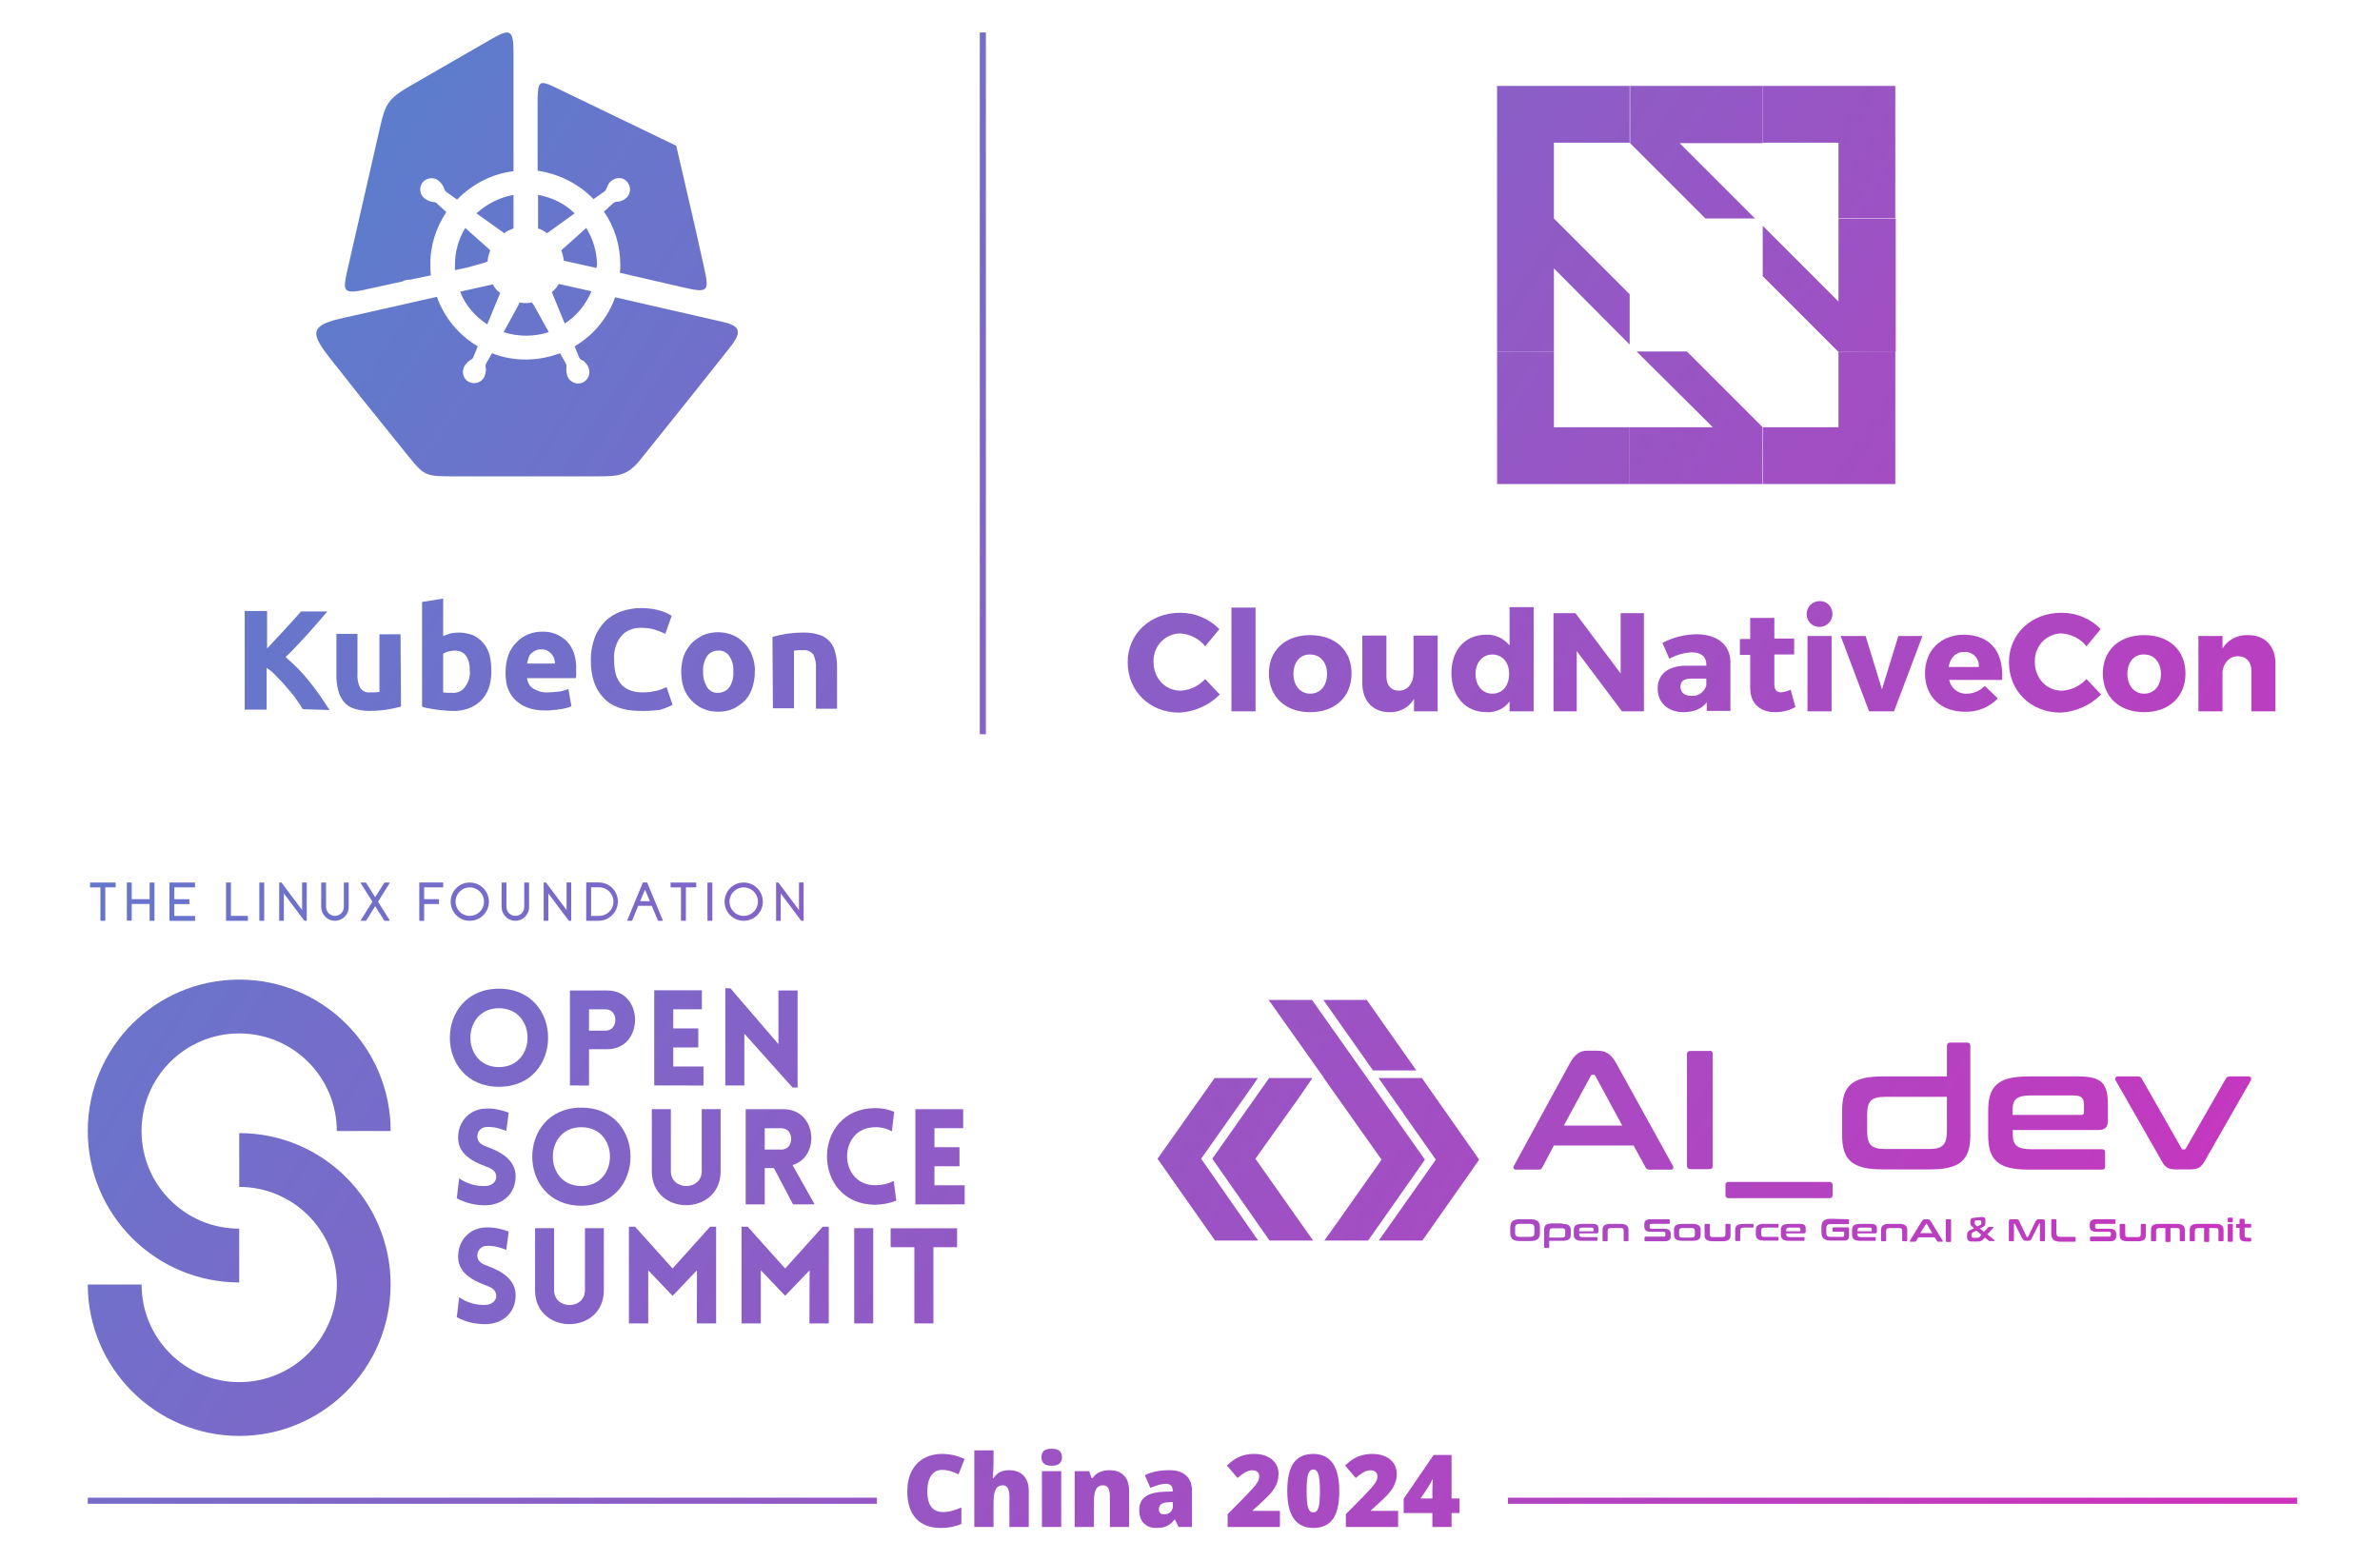 <?xml version="1.0" encoding="UTF-8"?><svg id="Layer_1" xmlns="http://www.w3.org/2000/svg" xmlns:xlink="http://www.w3.org/1999/xlink" viewBox="0 0 373.552 245"><defs><style>.cls-1{fill:url(#linear-gradient);}.cls-2{fill:url(#linear-gradient-8);}.cls-3{fill:url(#linear-gradient-9);}.cls-4{fill:url(#linear-gradient-3);}.cls-5{fill:url(#linear-gradient-4);}.cls-6{fill:url(#linear-gradient-2);}.cls-7{fill:url(#linear-gradient-6);}.cls-8{fill:url(#linear-gradient-7);}.cls-9{fill:url(#linear-gradient-5);}.cls-10{fill:url(#linear-gradient-59);}.cls-11{fill:url(#linear-gradient-57);}.cls-12{fill:url(#linear-gradient-58);}.cls-13{fill:url(#linear-gradient-55);}.cls-14{fill:url(#linear-gradient-56);}.cls-15{fill:url(#linear-gradient-53);}.cls-16{fill:url(#linear-gradient-54);}.cls-17{fill:url(#linear-gradient-51);}.cls-18{fill:url(#linear-gradient-52);}.cls-19{fill:url(#linear-gradient-50);}.cls-20{fill:url(#linear-gradient-77);}.cls-21{fill:url(#linear-gradient-78);}.cls-22{fill:url(#linear-gradient-79);}.cls-23{fill:url(#linear-gradient-74);}.cls-24{fill:url(#linear-gradient-75);}.cls-25{fill:url(#linear-gradient-76);}.cls-26{fill:url(#linear-gradient-70);}.cls-27{fill:url(#linear-gradient-71);}.cls-28{fill:url(#linear-gradient-72);}.cls-29{fill:url(#linear-gradient-73);}.cls-30{fill:url(#linear-gradient-68);}.cls-31{fill:url(#linear-gradient-67);}.cls-32{fill:url(#linear-gradient-69);}.cls-33{fill:url(#linear-gradient-64);}.cls-34{fill:url(#linear-gradient-63);}.cls-35{fill:url(#linear-gradient-66);}.cls-36{fill:url(#linear-gradient-65);}.cls-37{fill:url(#linear-gradient-60);}.cls-38{fill:url(#linear-gradient-62);}.cls-39{fill:url(#linear-gradient-61);}.cls-40{fill:url(#linear-gradient-90);}.cls-41{fill:url(#linear-gradient-81);}.cls-42{fill:url(#linear-gradient-80);}.cls-43{fill:url(#linear-gradient-88);}.cls-44{fill:url(#linear-gradient-89);}.cls-45{fill:url(#linear-gradient-87);}.cls-46{fill:url(#linear-gradient-86);}.cls-47{fill:url(#linear-gradient-85);}.cls-48{fill:url(#linear-gradient-84);}.cls-49{fill:url(#linear-gradient-83);}.cls-50{fill:url(#linear-gradient-82);}.cls-51{fill:url(#linear-gradient-41);}.cls-52{fill:url(#linear-gradient-40);}.cls-53{fill:url(#linear-gradient-43);}.cls-54{fill:url(#linear-gradient-42);}.cls-55{fill:url(#linear-gradient-45);}.cls-56{fill:url(#linear-gradient-46);}.cls-57{fill:url(#linear-gradient-44);}.cls-58{fill:url(#linear-gradient-49);}.cls-59{fill:url(#linear-gradient-47);}.cls-60{fill:url(#linear-gradient-48);}.cls-61{fill:url(#linear-gradient-14);}.cls-62{fill:url(#linear-gradient-18);}.cls-63{fill:url(#linear-gradient-22);}.cls-64{fill:url(#linear-gradient-20);}.cls-65{fill:url(#linear-gradient-21);}.cls-66{fill:url(#linear-gradient-23);}.cls-67{fill:url(#linear-gradient-15);}.cls-68{fill:url(#linear-gradient-19);}.cls-69{fill:url(#linear-gradient-16);}.cls-70{fill:url(#linear-gradient-17);}.cls-71{fill:url(#linear-gradient-13);}.cls-72{fill:url(#linear-gradient-12);}.cls-73{fill:url(#linear-gradient-10);}.cls-74{fill:url(#linear-gradient-11);}.cls-75{fill:url(#linear-gradient-27);}.cls-76{fill:url(#linear-gradient-24);}.cls-77{fill:url(#linear-gradient-26);}.cls-78{fill:url(#linear-gradient-38);}.cls-79{fill:url(#linear-gradient-35);}.cls-80{fill:url(#linear-gradient-37);}.cls-81{fill:url(#linear-gradient-34);}.cls-82{fill:url(#linear-gradient-39);}.cls-83{fill:url(#linear-gradient-36);}.cls-84{fill:url(#linear-gradient-25);}.cls-85{fill:url(#linear-gradient-28);}.cls-86{fill:url(#linear-gradient-29);}.cls-87{fill:url(#linear-gradient-33);}.cls-88{fill:url(#linear-gradient-30);}.cls-89{fill:url(#linear-gradient-32);}.cls-90{fill:url(#linear-gradient-31);}</style><linearGradient id="linear-gradient" x1="-66.276" y1="95.916" x2="293.724" y2="328.01" gradientUnits="userSpaceOnUse"><stop offset="0" stop-color="#498acf"/><stop offset="1" stop-color="#ce31bd"/></linearGradient><linearGradient id="linear-gradient-2" x1="-64.22" y1="92.728" x2="295.779" y2="324.821" xlink:href="#linear-gradient"/><linearGradient id="linear-gradient-3" x1="-61.158" y1="87.978" x2="298.842" y2="320.071" xlink:href="#linear-gradient"/><linearGradient id="linear-gradient-4" x1="-59.784" y1="85.847" x2="300.215" y2="317.941" xlink:href="#linear-gradient"/><linearGradient id="linear-gradient-5" x1="-56.651" y1="80.988" x2="303.348" y2="313.082" xlink:href="#linear-gradient"/><linearGradient id="linear-gradient-6" x1="-52.288" y1="74.22" x2="307.712" y2="306.313" xlink:href="#linear-gradient"/><linearGradient id="linear-gradient-7" x1="-49.207" y1="69.441" x2="310.793" y2="301.534" xlink:href="#linear-gradient"/><linearGradient id="linear-gradient-8" x1="-46.84" y1="65.77" x2="313.159" y2="297.864" xlink:href="#linear-gradient"/><linearGradient id="linear-gradient-9" x1="-43.44" y1="60.495" x2="316.56" y2="292.589" xlink:href="#linear-gradient"/><linearGradient id="linear-gradient-10" x1="-22.752" y1="28.407" x2="337.248" y2="260.5" xlink:href="#linear-gradient"/><linearGradient id="linear-gradient-11" x1="14.752" y1="-29.765" x2="374.751" y2="202.329" xlink:href="#linear-gradient"/><linearGradient id="linear-gradient-12" x1="-20.799" y1="25.378" x2="339.2" y2="257.471" xlink:href="#linear-gradient"/><linearGradient id="linear-gradient-13" x1="-19.805" y1="23.836" x2="340.194" y2="255.93" xlink:href="#linear-gradient"/><linearGradient id="linear-gradient-14" x1="-18.115" y1="21.215" x2="341.884" y2="253.308" xlink:href="#linear-gradient"/><linearGradient id="linear-gradient-15" x1="-16.888" y1="19.311" x2="343.111" y2="251.405" xlink:href="#linear-gradient"/><linearGradient id="linear-gradient-16" x1="-14.721" y1="15.951" x2="345.278" y2="248.045" xlink:href="#linear-gradient"/><linearGradient id="linear-gradient-17" x1="-13.481" y1="14.027" x2="346.518" y2="246.121" xlink:href="#linear-gradient"/><linearGradient id="linear-gradient-18" x1="-12.021" y1="11.762" x2="347.979" y2="243.855" xlink:href="#linear-gradient"/><linearGradient id="linear-gradient-19" x1="-10.853" y1="9.95" x2="349.147" y2="242.044" xlink:href="#linear-gradient"/><linearGradient id="linear-gradient-20" x1="-9.701" y1="8.164" x2="350.298" y2="240.257" xlink:href="#linear-gradient"/><linearGradient id="linear-gradient-21" x1="-8.567" y1="6.404" x2="351.432" y2="238.498" xlink:href="#linear-gradient"/><linearGradient id="linear-gradient-22" x1="-6.385" y1="3.021" x2="353.614" y2="235.115" xlink:href="#linear-gradient"/><linearGradient id="linear-gradient-23" x1="-5.289" y1="1.321" x2="354.71" y2="233.414" xlink:href="#linear-gradient"/><linearGradient id="linear-gradient-24" x1="-4.048" y1="-.604" x2="355.951" y2="231.489" xlink:href="#linear-gradient"/><linearGradient id="linear-gradient-25" x1="-2.657" y1="-2.762" x2="357.342" y2="229.331" xlink:href="#linear-gradient"/><linearGradient id="linear-gradient-26" x1="-1.324" y1="-4.83" x2="358.675" y2="227.264" xlink:href="#linear-gradient"/><linearGradient id="linear-gradient-27" x1=".072" y1="-6.996" x2="360.072" y2="225.098" xlink:href="#linear-gradient"/><linearGradient id="linear-gradient-28" x1="2.299" y1="-10.45" x2="362.298" y2="221.644" xlink:href="#linear-gradient"/><linearGradient id="linear-gradient-29" x1="3.645" y1="-12.537" x2="363.644" y2="219.556" xlink:href="#linear-gradient"/><linearGradient id="linear-gradient-30" x1="5.812" y1="-15.899" x2="365.812" y2="216.195" xlink:href="#linear-gradient"/><linearGradient id="linear-gradient-31" x1="7.113" y1="-17.917" x2="367.112" y2="214.177" xlink:href="#linear-gradient"/><linearGradient id="linear-gradient-32" x1="8.567" y1="-20.172" x2="368.566" y2="211.922" xlink:href="#linear-gradient"/><linearGradient id="linear-gradient-33" x1="10.352" y1="-22.94" x2="370.351" y2="209.154" xlink:href="#linear-gradient"/><linearGradient id="linear-gradient-34" x1="11.731" y1="-25.08" x2="371.731" y2="207.014" xlink:href="#linear-gradient"/><linearGradient id="linear-gradient-35" x1="12.311" y1="-25.98" x2="372.311" y2="206.114" xlink:href="#linear-gradient"/><linearGradient id="linear-gradient-36" x1="-26.523" y1="34.256" x2="333.476" y2="266.35" xlink:href="#linear-gradient"/><linearGradient id="linear-gradient-37" x1="-29.034" y1="38.152" x2="330.965" y2="270.245" xlink:href="#linear-gradient"/><linearGradient id="linear-gradient-38" x1="-22.48" y1="27.985" x2="337.519" y2="260.079" xlink:href="#linear-gradient"/><linearGradient id="linear-gradient-39" x1="-21.485" y1="26.441" x2="338.515" y2="258.535" xlink:href="#linear-gradient"/><linearGradient id="linear-gradient-40" x1="-14.013" y1="14.853" x2="345.986" y2="246.946" xlink:href="#linear-gradient"/><linearGradient id="linear-gradient-41" x1="-10.647" y1="9.631" x2="349.352" y2="241.725" xlink:href="#linear-gradient"/><linearGradient id="linear-gradient-42" x1="-4.146" y1="-.453" x2="355.854" y2="231.64" xlink:href="#linear-gradient"/><linearGradient id="linear-gradient-43" x1="-6.23" y1="2.78" x2="353.769" y2="234.873" xlink:href="#linear-gradient"/><linearGradient id="linear-gradient-44" x1="6.067" y1="-16.294" x2="366.066" y2="215.799" xlink:href="#linear-gradient"/><linearGradient id="linear-gradient-45" x1="11.086" y1="-24.079" x2="371.085" y2="208.014" xlink:href="#linear-gradient"/><linearGradient id="linear-gradient-46" x1="18.418" y1="-35.452" x2="378.417" y2="196.642" xlink:href="#linear-gradient"/><linearGradient id="linear-gradient-47" x1="-26.639" y1="34.436" x2="333.36" y2="266.53" xlink:href="#linear-gradient"/><linearGradient id="linear-gradient-48" x1=".307" y1="-7.36" x2="360.306" y2="224.734" xlink:href="#linear-gradient"/><linearGradient id="linear-gradient-49" x1="54.658" y1="-91.663" x2="414.657" y2="140.431" xlink:href="#linear-gradient"/><linearGradient id="linear-gradient-50" x1="54.658" y1="-91.663" x2="414.657" y2="140.43" xlink:href="#linear-gradient"/><linearGradient id="linear-gradient-51" x1="11.821" y1="-25.219" x2="371.82" y2="206.875" xlink:href="#linear-gradient"/><linearGradient id="linear-gradient-52" x1="30.104" y1="-53.578" x2="390.103" y2="178.516" xlink:href="#linear-gradient"/><linearGradient id="linear-gradient-53" x1="47.804" y1="-81.033" x2="407.804" y2="151.061" xlink:href="#linear-gradient"/><linearGradient id="linear-gradient-54" x1="-72.97" y1="106.3" x2="287.029" y2="338.394" xlink:href="#linear-gradient"/><linearGradient id="linear-gradient-55" x1="-83.942" y1="123.319" x2="276.057" y2="355.412" xlink:href="#linear-gradient"/><linearGradient id="linear-gradient-56" x1="-54.331" y1="77.388" x2="305.669" y2="309.482" xlink:href="#linear-gradient"/><linearGradient id="linear-gradient-57" x1="-50.016" y1="70.697" x2="309.983" y2="302.79" xlink:href="#linear-gradient"/><linearGradient id="linear-gradient-58" x1="-46.088" y1="64.604" x2="313.911" y2="296.698" xlink:href="#linear-gradient"/><linearGradient id="linear-gradient-59" x1="-42.252" y1="58.654" x2="317.747" y2="290.748" xlink:href="#linear-gradient"/><linearGradient id="linear-gradient-60" x1="-63.497" y1="91.606" x2="296.503" y2="323.7" xlink:href="#linear-gradient"/><linearGradient id="linear-gradient-61" x1="-59.036" y1="84.687" x2="300.964" y2="316.78" xlink:href="#linear-gradient"/><linearGradient id="linear-gradient-62" x1="-53.703" y1="76.416" x2="306.296" y2="308.509" xlink:href="#linear-gradient"/><linearGradient id="linear-gradient-63" x1="-50.402" y1="71.294" x2="309.598" y2="303.388" xlink:href="#linear-gradient"/><linearGradient id="linear-gradient-64" x1="-45.536" y1="63.747" x2="314.463" y2="295.841" xlink:href="#linear-gradient"/><linearGradient id="linear-gradient-65" x1="-42.551" y1="59.117" x2="317.448" y2="291.211" xlink:href="#linear-gradient"/><linearGradient id="linear-gradient-66" x1="-71.995" y1="104.788" x2="288.004" y2="336.881" xlink:href="#linear-gradient"/><linearGradient id="linear-gradient-67" x1="-67.591" y1="97.956" x2="292.408" y2="330.05" xlink:href="#linear-gradient"/><linearGradient id="linear-gradient-68" x1="-63.299" y1="91.3" x2="296.7" y2="323.393" xlink:href="#linear-gradient"/><linearGradient id="linear-gradient-69" x1="-58.109" y1="83.249" x2="301.89" y2="315.343" xlink:href="#linear-gradient"/><linearGradient id="linear-gradient-70" x1="-54.541" y1="77.715" x2="305.458" y2="309.808" xlink:href="#linear-gradient"/><linearGradient id="linear-gradient-71" x1="-51.227" y1="72.575" x2="308.772" y2="304.668" xlink:href="#linear-gradient"/><linearGradient id="linear-gradient-72" x1="-62.617" y1="90.241" x2="297.382" y2="322.335" xlink:href="#linear-gradient"/><linearGradient id="linear-gradient-73" x1="-61.109" y1="87.902" x2="298.891" y2="319.996" xlink:href="#linear-gradient"/><linearGradient id="linear-gradient-74" x1="-59.2" y1="84.942" x2="300.799" y2="317.035" xlink:href="#linear-gradient"/><linearGradient id="linear-gradient-75" x1="-57.066" y1="81.631" x2="302.933" y2="313.725" xlink:href="#linear-gradient"/><linearGradient id="linear-gradient-76" x1="-55.532" y1="79.252" x2="304.467" y2="311.346" xlink:href="#linear-gradient"/><linearGradient id="linear-gradient-77" x1="-54.094" y1="77.021" x2="305.906" y2="309.114" xlink:href="#linear-gradient"/><linearGradient id="linear-gradient-78" x1="-51.941" y1="73.682" x2="308.058" y2="305.776" xlink:href="#linear-gradient"/><linearGradient id="linear-gradient-79" x1="-50.305" y1="71.145" x2="309.694" y2="303.238" xlink:href="#linear-gradient"/><linearGradient id="linear-gradient-80" x1="-47.723" y1="67.139" x2="312.276" y2="299.233" xlink:href="#linear-gradient"/><linearGradient id="linear-gradient-81" x1="-45.947" y1="64.385" x2="314.052" y2="296.479" xlink:href="#linear-gradient"/><linearGradient id="linear-gradient-82" x1="-43.627" y1="60.786" x2="316.372" y2="292.88" xlink:href="#linear-gradient"/><linearGradient id="linear-gradient-83" x1="-41.906" y1="58.116" x2="318.094" y2="290.21" xlink:href="#linear-gradient"/><linearGradient id="linear-gradient-84" x1="-40.154" y1="55.399" x2="319.845" y2="287.493" xlink:href="#linear-gradient"/><linearGradient id="linear-gradient-85" x1="-38.228" y1="52.412" x2="321.771" y2="284.505" xlink:href="#linear-gradient"/><linearGradient id="linear-gradient-86" x1="-35.862" y1="48.742" x2="324.137" y2="280.836" xlink:href="#linear-gradient"/><linearGradient id="linear-gradient-87" x1="-34.881" y1="47.22" x2="325.118" y2="279.314" xlink:href="#linear-gradient"/><linearGradient id="linear-gradient-88" x1="-33.324" y1="44.804" x2="326.676" y2="276.898" xlink:href="#linear-gradient"/><linearGradient id="linear-gradient-89" x1="-31.195" y1="41.503" x2="328.804" y2="273.597" xlink:href="#linear-gradient"/><linearGradient id="linear-gradient-90" x1="-88.198" y1="129.921" x2="271.801" y2="362.014" xlink:href="#linear-gradient"/></defs><g><path class="cls-1" d="m147.854,230.747c-.726,0-1.293.298-1.701.893-.407.596-.61,1.416-.61,2.463,0,2.175.827,3.261,2.482,3.261.499,0,.984-.069,1.453-.208.468-.139.94-.306,1.414-.503v2.583c-.943.417-2.01.626-3.2.626-1.706,0-3.014-.495-3.923-1.484s-1.364-2.419-1.364-4.291c0-1.17.22-2.197.661-3.084.44-.887,1.074-1.568,1.902-2.044.827-.477,1.8-.716,2.918-.716,1.222,0,2.389.266,3.502.797l-.936,2.405c-.417-.196-.835-.361-1.251-.495-.418-.135-.866-.202-1.346-.202Z"/><path class="cls-6" d="m158.43,239.707v-4.777c0-1.175-.347-1.763-1.044-1.763-.495,0-.859.207-1.093.622s-.352,1.104-.352,2.068v3.85h-3.022v-12.028h3.022v1.708c0,.773-.041,1.655-.124,2.645h.139c.288-.454.631-.773,1.028-.959.397-.186.859-.278,1.384-.278.979,0,1.741.282,2.285.846.544.565.815,1.354.815,2.37v5.697h-3.038Z"/><path class="cls-4" d="m163.463,228.768c0-.453.126-.79.378-1.012s.659-.332,1.221-.332.971.113,1.229.34c.258.226.387.561.387,1.004,0,.887-.539,1.33-1.616,1.33-1.067,0-1.6-.443-1.6-1.33Zm3.099,10.939h-3.023v-8.758h3.023v8.758Z"/><path class="cls-5" d="m174.199,239.707v-4.777c0-.582-.084-1.021-.251-1.318s-.437-.445-.808-.445c-.509,0-.879.204-1.105.61-.226.407-.34,1.106-.34,2.095v3.834h-3.022v-8.758h2.28l.379,1.082h.177c.257-.413.615-.722,1.07-.928.457-.206.98-.309,1.573-.309.969,0,1.722.28,2.261.842s.808,1.353.808,2.374v5.697h-3.022Z"/><path class="cls-9" d="m184.991,239.707l-.579-1.16h-.062c-.407.505-.822.85-1.245,1.036s-.969.278-1.639.278c-.825,0-1.474-.247-1.948-.742s-.711-1.19-.711-2.087c0-.933.325-1.627.974-2.084.649-.456,1.59-.712,2.821-.769l1.461-.045v-.124c0-.722-.356-1.082-1.067-1.082-.639,0-1.451.216-2.436.649l-.873-1.995c1.02-.526,2.309-.788,3.865-.788,1.123,0,1.994.278,2.609.835s.923,1.334.923,2.334v5.744h-2.094Zm-2.242-1.979c.366,0,.679-.116.939-.347.26-.233.39-.534.39-.905v-.68l-.696.031c-.995.036-1.492.402-1.492,1.098,0,.536.286.804.859.804Z"/><path class="cls-7" d="m200.885,239.707h-8.202v-2.01l2.76-2.79c.788-.825,1.304-1.388,1.546-1.69.242-.301.411-.56.507-.777s.143-.443.143-.68c0-.294-.095-.526-.286-.696-.19-.17-.458-.256-.804-.256-.355,0-.715.102-1.078.306-.364.204-.775.504-1.233.9l-1.678-1.963c.583-.521,1.072-.893,1.47-1.118.397-.224.828-.396,1.294-.514s.991-.178,1.573-.178c.732,0,1.385.129,1.96.387.575.257,1.02.625,1.337,1.101.317.477.476,1.011.476,1.603,0,.444-.055.853-.166,1.23s-.282.746-.514,1.11c-.232.363-.54.746-.924,1.148s-1.201,1.165-2.455,2.288v.077h4.275v2.52Z"/><path class="cls-8" d="m210.207,234.072c0,1.999-.335,3.464-1.005,4.394s-1.695,1.395-3.077,1.395c-1.351,0-2.368-.486-3.054-1.457-.685-.971-1.028-2.416-1.028-4.333,0-2.01.335-3.484,1.005-4.422.67-.939,1.695-1.408,3.077-1.408,1.345,0,2.362.488,3.049,1.465.688.977,1.032,2.431,1.032,4.364Zm-5.126,0c0,1.278.08,2.156.24,2.636s.427.718.804.718c.381,0,.65-.247.808-.742s.236-1.365.236-2.612c0-1.253-.08-2.13-.24-2.633-.16-.502-.427-.754-.804-.754s-.644.243-.804.728c-.16.484-.24,1.371-.24,2.659Z"/><path class="cls-2" d="m219.437,239.707h-8.202v-2.01l2.76-2.79c.788-.825,1.304-1.388,1.546-1.69.242-.301.411-.56.507-.777s.143-.443.143-.68c0-.294-.095-.526-.286-.696-.19-.17-.458-.256-.804-.256-.355,0-.715.102-1.078.306-.364.204-.775.504-1.233.9l-1.678-1.963c.583-.521,1.072-.893,1.47-1.118.397-.224.828-.396,1.294-.514s.991-.178,1.573-.178c.732,0,1.385.129,1.96.387.575.257,1.02.625,1.337,1.101.317.477.476,1.011.476,1.603,0,.444-.055.853-.166,1.23s-.282.746-.514,1.11c-.232.363-.54.746-.924,1.148s-1.201,1.165-2.455,2.288v.077h4.275v2.52Z"/><path class="cls-3" d="m229.077,237.519h-1.244v2.188h-3.015v-2.188h-4.506v-2.241l4.7-6.873h2.821v6.834h1.244v2.28Zm-4.259-2.28v-1.314c0-.247.009-.581.027-1.001s.032-.64.043-.661h-.085c-.176.397-.374.768-.595,1.113l-1.253,1.863h1.863Z"/></g><rect class="cls-73" x="236.68" y="235.111" width="123.86" height=".958"/><rect class="cls-74" x="153.782" y="5.099" width=".958" height="110.159"/><path class="cls-72" d="m240.208,191.4c1.092,0,1.493.4,1.493,1.31v.801c0,.946-.437,1.31-1.493,1.31h-1.674c-1.092,0-1.493-.4-1.493-1.31v-.801c0-.946.437-1.31,1.493-1.31h1.674Zm-2.402,2.111c0,.473.182.655.692.655h1.637c.509,0,.692-.182.692-.655v-.728c0-.473-.183-.655-.692-.655h-1.637c-.51,0-.692.182-.692.655v.728Z"/><path class="cls-71" d="m245.232,192.128c.946,0,1.31.291,1.31.983v.692c0,.691-.328.983-1.31.983h-2.075v.983c0,.074-.036.146-.145.146h-.51c-.073,0-.145-.036-.145-.146v-2.73c0-.691.328-.983,1.31-.983h1.565v.073Zm-2.075,2.148h1.965c.437,0,.547-.145.547-.509v-.437c0-.437-.146-.509-.547-.509h-1.383c-.437,0-.546.145-.546.509l-.036.946Z"/><path class="cls-61" d="m249.963,192.128c.727,0,.91.219.91.765v.437c0,.219-.073.291-.291.291h-2.73v.145c0,.291.145.437.546.437h2.256c.073,0,.073.036.073.073v.437c0,.036-.036.073-.073.073h-2.329c-.946,0-1.31-.291-1.31-.983v-.691c0-.692.328-.983,1.31-.983h1.638Zm-2.111,1.165h2.184q.073,0,.073-.073v-.219c0-.218-.073-.291-.328-.291h-1.383c-.437,0-.546.145-.546.437v.145Z"/><path class="cls-67" d="m254.294,192.128c.946,0,1.31.291,1.31.983v1.602c0,.073-.036.145-.145.145h-.474c-.073,0-.145-.036-.145-.145v-1.419c0-.437-.073-.51-.509-.51h-1.456c-.437,0-.547.146-.547.51v1.419c0,.073-.036.145-.145.145h-.509c-.073,0-.145-.036-.145-.145v-1.602c0-.691.327-.983,1.31-.983h1.456Z"/><path class="cls-69" d="m261.937,191.4c.073,0,.145.036.145.145v.437c0,.073-.036.146-.145.146h-2.73c-.219,0-.291.073-.291.291v.183c0,.182.073.291.291.291h2.075c.618,0,.946.291.946.801v.4c0,.473-.291.765-.946.765h-3.021c-.074,0-.146-.036-.146-.146v-.436c0-.074.036-.146.146-.146h2.839c.219,0,.291-.073.291-.291v-.183c0-.182-.073-.291-.291-.291h-2.075c-.618,0-.946-.291-.946-.8v-.4c0-.473.291-.765.946-.765h2.912Z"/><path class="cls-70" d="m265.614,192.128c.946,0,1.31.291,1.31.983v.691c0,.692-.328.983-1.31.983h-1.565c-.946,0-1.31-.291-1.31-.983v-.691c0-.692.328-.983,1.31-.983h1.565Zm-2.075,1.638c0,.437.145.509.546.509h1.383c.437,0,.547-.145.547-.509v-.473c0-.437-.146-.509-.547-.509h-1.383c-.437,0-.546.145-.546.509v.473Z"/><path class="cls-62" d="m268.234,192.128c.073,0,.145.036.145.145v1.42c0,.436.073.509.509.509h1.384c.437,0,.546-.146.546-.509v-1.42c0-.073.036-.145.145-.145h.509c.074,0,.146.036.146.145v1.602c0,.692-.328.983-1.31.983h-1.457c-.946,0-1.309-.291-1.309-.983v-1.602c0-.073.036-.145.145-.145h.546Z"/><path class="cls-68" d="m275.149,192.128c.073,0,.073.036.073.073v.437c0,.073-.036.073-.073.073h-1.456c-.437,0-.547.146-.547.509v1.457c0,.073-.036.145-.145.145h-.509c-.073,0-.145-.036-.145-.145v-1.565c0-.691.327-.983,1.31-.983h1.492Z"/><path class="cls-64" d="m279.08,192.128c.073,0,.073.036.073.073v.437c0,.073-.036.073-.073.073h-2.111c-.437,0-.546.146-.546.509v.437c0,.437.145.51.546.51h2.111c.073,0,.073.036.073.073v.437c0,.036-.036.073-.073.073h-2.184c-.946,0-1.31-.291-1.31-.983v-.656c0-.691.328-.983,1.31-.983h2.184Z"/><path class="cls-65" d="m282.502,192.128c.728,0,.91.219.91.765v.437c0,.219-.073.291-.292.291h-2.766v.145c0,.291.145.437.546.437h2.256c.074,0,.074.036.074.073v.437c0,.036-.037.073-.074.073h-2.329c-.946,0-1.31-.291-1.31-.983v-.691c0-.692.328-.983,1.31-.983h1.674Zm-2.184,1.165h2.184q.073,0,.073-.073v-.219c0-.218-.073-.291-.328-.291h-1.347c-.437,0-.546.145-.546.437l-.036.145Z"/><path class="cls-63" d="m290.072,191.4c.073,0,.145.036.145.145v.473c0,.074-.036.146-.145.146h-2.73c-.509,0-.692.182-.692.655v.692c0,.509.183.655.692.655h1.82c.218,0,.292-.073.292-.291v-.437c0-.036,0-.074-.074-.074h-1.601c-.073,0-.145-.036-.145-.145v-.4c0-.073.036-.145.145-.145h2.256c.145,0,.182.036.182.182v1.165c0,.509-.254.728-.655.728h-2.184c-1.092,0-1.492-.4-1.492-1.31v-.801c0-.946.436-1.31,1.492-1.31l2.693.073Z"/><path class="cls-66" d="m293.639,192.128c.727,0,.946.219.946.765v.437c0,.219-.073.291-.292.291h-2.766v.145c0,.291.145.437.546.437h2.256c.073,0,.073.036.073.073v.437c0,.036-.036.073-.073.073h-2.329c-.946,0-1.31-.291-1.31-.983v-.691c0-.692.328-.983,1.31-.983h1.638Zm-2.111,1.165h2.184q.073,0,.073-.073v-.219c0-.218-.073-.291-.328-.291h-1.383c-.437,0-.546.145-.546.437v.145Z"/><path class="cls-76" d="m298.043,192.128c.946,0,1.31.291,1.31.983v1.602c0,.073-.036.145-.145.145h-.51c-.073,0-.145-.036-.145-.145v-1.419c0-.437-.073-.51-.509-.51h-1.456c-.437,0-.547.146-.547.51v1.419c0,.073-.036.145-.145.145h-.509c-.073,0-.145-.036-.145-.145v-1.602c0-.691.327-.983,1.31-.983h1.492Z"/><path class="cls-84" d="m302.483,191.4c.291,0,.437.073.619.4l1.82,2.985c.036.073.036.145-.073.145h-.656q-.073,0-.145-.073l-.4-.619h-2.548l-.4.619c-.036.036-.036.073-.145.073h-.728c-.073,0-.145-.036-.073-.145l1.82-2.985c.183-.291.328-.4.547-.4h.363Zm-1.091,2.184h1.892l-.874-1.456c0-.036-.036-.036-.036-.036h-.036q-.036,0-.036.036l-.91,1.456Z"/><path class="cls-77" d="m306.087,191.4c.073,0,.145.036.145.145v3.276c0,.073-.036.145-.145.145h-.546c-.073,0-.146-.036-.146-.145v-3.276c0-.073.036-.145.146-.145h.546Z"/><path class="cls-75" d="m311.072,191.036c.4,0,.547.219.547.473v.437c0,.4-.074.509-.437.692l-.437.218.655.509.692-.727c.036-.036.073-.036.182-.036h.509c.073,0,.146.073.073.145l-.946,1.019,1.129.91c.036.036.036.146-.036.146h-.656c-.073,0-.145,0-.182-.036l-.619-.51-.218.219c-.291.291-.437.4-.91.4h-.982c-.437,0-.692-.219-.692-.692v-.364c0-.4.145-.546.473-.727l.619-.291-.292-.254c-.219-.219-.291-.328-.291-.547v-.291c0-.4.183-.547.509-.547l1.31-.145Zm-.291,3.057l.218-.255-.801-.655-.509.255c-.182.073-.254.218-.254.437v.145c0,.218.145.291.291.291h.619c.218-.037.327-.037.437-.219m-.728-1.783l.291.219.437-.219c.182-.073.182-.145.182-.291v-.218c0-.145-.073-.219-.218-.219h-.619c-.145,0-.182.074-.182.219v.182c0,.146,0,.219.109.328"/><path class="cls-85" d="m316.423,191.4c.328,0,.437.073.546.4l1.129,2.365c0,.036.036.036.073.036h.073q.036,0,.073-.036l1.129-2.365c.182-.291.254-.4.546-.4h.546c.4,0,.437.145.437.473v2.839c0,.074-.036.146-.145.146h-.509c-.073,0-.146-.036-.146-.146v-2.583q0-.036-.036-.036h-.036q-.036,0-.073.036l-1.091,2.184c-.183.4-.328.473-.692.473h-.218c-.4,0-.473-.146-.692-.473l-1.091-2.184c0-.036-.037-.036-.074-.036h-.036q-.036,0-.036.036v2.583c0,.074-.036.146-.145.146h-.509c-.073,0-.146-.036-.146-.146v-2.839c0-.4.074-.473.473-.473h.656Z"/><path class="cls-86" d="m322.611,191.4c.073,0,.145.036.145.145v1.966c0,.509.183.655.692.655h2.184c.073,0,.145.036.145.146v.473c0,.073-.036.145-.145.145h-2.184c-1.092,0-1.492-.4-1.492-1.31v-2.075c0-.073.036-.145.145-.145h.509Z"/><path class="cls-88" d="m331.892,191.4c.073,0,.145.036.145.145v.437c0,.073-.036.146-.145.146h-2.766c-.219,0-.292.073-.292.291v.183c0,.182.073.291.292.291h2.074c.619,0,.947.291.947.801v.4c0,.473-.291.765-.947.765h-3.02c-.074,0-.146-.036-.146-.146v-.436c0-.074.036-.146.146-.146h2.839c.219,0,.292-.073.292-.291v-.183c0-.182-.073-.291-.292-.291h-2.075c-.618,0-.946-.291-.946-.8v-.4c0-.473.291-.765.946-.765h2.948Z"/><path class="cls-90" d="m333.42,192.128c.073,0,.145.036.145.145v1.42c0,.436.073.509.509.509h1.384c.437,0,.546-.146.546-.509v-1.42c0-.073.036-.145.145-.145h.509c.074,0,.146.036.146.145v1.602c0,.692-.328.983-1.31.983h-1.493c-.946,0-1.31-.291-1.31-.983v-1.602c0-.073.037-.145.146-.145h.582Z"/><path class="cls-89" d="m341.61,192.128c.946,0,1.31.291,1.31.983v1.602c0,.073-.036.145-.145.145h-.51c-.073,0-.145-.036-.145-.145v-1.419c0-.437-.073-.51-.509-.51h-.946v2.039c0,.073-.036.145-.145.145h-.51c-.073,0-.145-.036-.145-.145v-2.039h-.91c-.437,0-.546.146-.546.51v1.419c0,.073-.036.145-.146.145h-.509c-.073,0-.145-.036-.145-.145v-1.602c0-.691.328-.983,1.31-.983h2.693Z"/><path class="cls-87" d="m347.688,192.128c.946,0,1.31.291,1.31.983v1.602c0,.073-.036.145-.145.145h-.51c-.073,0-.145-.036-.145-.145v-1.419c0-.437-.073-.51-.509-.51h-.946v2.039c0,.073-.036.145-.145.145h-.51c-.073,0-.145-.036-.145-.145v-2.039h-.91c-.437,0-.546.146-.546.51v1.419c0,.073-.036.145-.146.145h-.509c-.073,0-.145-.036-.145-.145v-1.602c0-.691.328-.983,1.31-.983h2.693Z"/><path class="cls-81" d="m350.308,191.146c.073,0,.145.036.145.145v.437c0,.073-.036.145-.145.145h-.509c-.073,0-.145-.036-.145-.145v-.437c0-.073.036-.145.145-.145h.509Zm0,.983c.073,0,.145.036.145.145v2.512c0,.073-.036.145-.145.145h-.509c-.073,0-.145-.036-.145-.145v-2.512c0-.073.036-.145.145-.145h.509Z"/><path class="cls-79" d="m351.509,192.128v-.656c0-.073.036-.145.145-.145h.509c.074,0,.146.036.146.145v.656h.946c.073,0,.073.036.073.073v.437c0,.036-.036.073-.073.073h-.946v1.165c0,.291.073.437.437.437h.509c.073,0,.073.036.073.073v.437c0,.036-.036.073-.073.073h-.656c-.874,0-1.091-.291-1.091-.983v-1.165h-.473c-.073,0-.073-.036-.073-.073v-.437c0-.036.036-.073.073-.073l.473-.036Z"/><polygon class="cls-83" points="199.19 169.235 190.273 181.901 199.262 194.749 206.105 194.749 203.994 191.764 197.042 181.901 203.994 172.147 205.995 169.235 199.19 169.235"/><polygon class="cls-80" points="190.636 169.235 181.683 181.901 190.709 194.749 197.478 194.749 188.525 181.901 195.405 172.147 197.442 169.235 190.636 169.235"/><polygon class="cls-78" points="199.117 156.969 207.816 169.235 207.78 169.235 209.89 172.22 216.842 182.047 209.89 191.91 207.852 194.749 214.731 194.749 223.648 182.047 215.24 170.145 205.923 156.969 199.117 156.969"/><polygon class="cls-82" points="216.369 169.235 225.358 182.047 218.407 191.91 216.405 194.749 223.248 194.749 232.165 182.047 223.175 169.235 216.369 169.235"/><polygon class="cls-52" points="207.706 156.969 215.496 168.034 222.301 168.034 214.512 156.969 207.706 156.969"/><path class="cls-51" d="m245.449,176.697h9.172l-4.222-7.789c-.073-.145-.145-.182-.291-.182h-.146c-.145,0-.218.036-.291.182l-4.222,7.789Zm5.205-11.756c1.347,0,2.184.437,3.057,2.039l8.844,16.014c.182.328.073.618-.292.618h-3.348c-.328,0-.473-.073-.619-.327l-1.892-3.458h-12.52l-1.82,3.458c-.146.254-.291.327-.619.327h-3.494c-.437,0-.509-.254-.327-.618l8.734-16.014c.874-1.602,1.674-2.039,2.803-2.039h1.492Z"/><path class="cls-54" d="m268.27,164.94c.4,0,.546.182.546.546v17.507c0,.4-.182.546-.546.546h-2.876c-.4,0-.618-.182-.618-.546v-17.471c0-.4.219-.546.618-.546h2.876v-.036Z"/><path class="cls-53" d="m287.16,185.541c.291,0,.473.145.473.473v1.602c0,.291-.145.473-.473.473h-15.869c-.292,0-.473-.146-.473-.473v-1.602c0-.291.145-.473.473-.473h15.869Z"/><path class="cls-57" d="m305.577,177.46v-5.278h-9.645c-2.293,0-2.875.692-2.875,2.912v2.365c0,2.256.618,2.912,2.875,2.912h6.733c2.256.036,2.912-.656,2.912-2.912m0-8.48v-4.768c0-.4.182-.546.546-.546h2.584c.4,0,.546.182.546.546v13.977c0,3.895-1.565,5.387-6.333,5.387h-7.461c-4.768,0-6.333-1.492-6.333-5.387v-3.822c0-3.895,1.565-5.387,6.333-5.387h10.118Z"/><path class="cls-55" d="m315.841,175.022h10.809c.291,0,.437-.073.437-.437v-1.129c0-1.091-.4-1.492-1.638-1.492h-6.661c-2.329,0-2.911.655-2.911,2.365v.692h-.036Zm10.373-6.042c3.676,0,4.622,1.129,4.622,4.368v2.548c0,1.128-.473,1.492-1.492,1.492h-13.43v.656c0,1.674.618,2.365,2.911,2.365h11.101c.291,0,.474.145.474.473v2.256c0,.291-.146.473-.474.473h-11.538c-4.767,0-6.333-1.492-6.333-5.387v-3.858c0-3.895,1.565-5.387,6.333-5.387h7.826Z"/><path class="cls-56" d="m335.495,168.98c.291,0,.509.073.656.328l6.26,10.992c.073.145.145.145.291.145h.073c.146,0,.219,0,.292-.145l6.296-10.992c.146-.219.291-.328.656-.328h2.912c.327,0,.509.291.327.656l-7.279,12.738c-.509.874-1.02,1.201-2.256,1.201h-2.184c-1.165,0-1.674-.291-2.184-1.201l-7.28-12.738c-.182-.328,0-.656.328-.656h3.094Z"/><path class="cls-59" d="m47.526,111.328c-.337-.541-.675-1.081-1.08-1.622-.406-.608-.879-1.148-1.419-1.756-.473-.608-1.014-1.149-1.554-1.689-.473-.54-1.013-1.013-1.621-1.419v6.554h-3.447v-15.474h3.514v5.879c.878-.946,1.824-1.959,2.771-2.973.946-1.014,1.757-1.96,2.568-2.839h4.122c-1.081,1.284-2.094,2.433-3.176,3.649-1.081,1.149-2.162,2.365-3.379,3.514,1.284,1.081,2.501,2.297,3.582,3.649,1.216,1.487,2.297,3.042,3.311,4.663l-4.19-.135Zm15.407-.405c-.743.202-1.419.337-2.162.472-.946.136-1.892.203-2.838.203-.879,0-1.689-.135-2.5-.405-.608-.203-1.149-.608-1.554-1.149-.405-.54-.676-1.081-.811-1.756-.202-.743-.27-1.487-.27-2.23v-6.554h3.311v6.149c-.067.811.068,1.621.406,2.297.338.54.946.811,1.554.743h.743c.27,0,.473-.067.743-.067v-9.055h3.311l.068,11.352Zm10.811-5.541c0-2.162-.81-3.244-2.365-3.244-.338,0-.676.067-1.014.135-.27.068-.54.203-.81.338v6.081c.135,0,.405.068.608.068h.81c.811.067,1.554-.271,2.027-.946.541-.743.811-1.554.743-2.433m3.379.067c0,.879-.135,1.757-.405,2.568-.27.744-.676,1.419-1.216,1.96-.541.54-1.216.946-1.892,1.216-.811.27-1.689.473-2.568.405-.405,0-.811,0-1.284-.067-.473-.068-.878-.068-1.283-.136-.406-.067-.811-.135-1.216-.202-.406-.068-.744-.135-1.014-.27v-16.42l3.312-.541v5.879c.405-.135.743-.27,1.148-.405.405-.068.878-.136,1.284-.136.743,0,1.486.136,2.229.406.608.27,1.149.675,1.622,1.216.472.54.81,1.216,1.013,1.959.203.878.27,1.689.27,2.568m2.23.068c0-.946.135-1.892.473-2.771.27-.743.743-1.419,1.283-1.959.541-.541,1.149-.946,1.824-1.216.676-.271,1.351-.406,2.095-.406,1.486-.067,2.906.473,3.987,1.554.945,1.014,1.486,2.5,1.418,4.528v.608c0,.202,0,.405-.067.608h-7.636c.067.675.405,1.283.945,1.621.676.405,1.487.676,2.297.608.608,0,1.216-.067,1.824-.135.473-.068.946-.203,1.419-.405l.473,2.703c-.203.135-.473.203-.743.27-.338.068-.676.203-1.013.203-.338.067-.744.135-1.149.135-.405.068-.811.068-1.284.068-.945,0-1.891-.136-2.77-.473-.744-.271-1.419-.743-1.96-1.284-.54-.54-.878-1.216-1.148-1.959-.203-.676-.27-1.486-.27-2.297m7.771-1.284c0-.27-.068-.54-.135-.81-.068-.271-.203-.473-.406-.744-.202-.202-.405-.405-.675-.54-.27-.135-.608-.203-.946-.203s-.676.068-.946.203c-.27.135-.473.27-.675.473-.203.202-.338.473-.406.743-.067.27-.135.54-.202.811h4.392v.067Zm13.312,7.365c-2.5,0-4.46-.675-5.744-2.094-1.351-1.419-1.959-3.379-1.959-5.946,0-1.149.203-2.365.608-3.447.338-.946.946-1.824,1.622-2.568.743-.676,1.554-1.216,2.5-1.554,1.014-.338,2.095-.54,3.177-.54.608,0,1.216.067,1.756.135.473.067.946.202,1.419.337.338.136.675.203,1.013.406.27.135.473.27.608.338l-1.013,2.838c-.541-.27-1.081-.473-1.689-.675-.676-.203-1.419-.271-2.162-.271-.54,0-1.081.068-1.554.271-.54.202-1.013.472-1.351.878-.405.405-.743.946-.946,1.554-.27.743-.405,1.486-.338,2.297,0,.675.068,1.351.203,2.026.135.608.405,1.149.743,1.622.338.473.811.81,1.351,1.081.676.27,1.352.405,2.027.405.473,0,.878,0,1.351-.067.338-.068.743-.136,1.081-.203.271-.068.541-.135.811-.27.27-.136.473-.203.676-.271l.945,2.771c-.675.338-1.351.608-2.094.811-1.013.068-2.027.203-3.041.135m18.042-6.149c0,.879-.135,1.689-.405,2.568-.271.744-.608,1.419-1.149,1.96-.54.54-1.148.946-1.824,1.283-.743.338-1.554.473-2.365.473-.811,0-1.622-.135-2.365-.473-.676-.27-1.284-.743-1.824-1.283-.541-.541-.946-1.216-1.216-1.96-.27-.81-.405-1.688-.405-2.568,0-.878.135-1.689.405-2.5.27-.744.675-1.352,1.216-1.96.54-.54,1.148-.945,1.824-1.283,1.486-.608,3.176-.608,4.663,0,.675.27,1.283.743,1.824,1.283.54.541.945,1.216,1.216,1.96.27.743.473,1.621.405,2.5m-3.379,0c.068-.878-.135-1.689-.608-2.433-.405-.608-1.081-.946-1.756-.878-.676,0-1.352.27-1.757.878-.473.743-.676,1.554-.608,2.433-.068.879.203,1.689.608,2.433.405.608,1.081.946,1.757.879.675,0,1.351-.338,1.756-.879.473-.743.676-1.621.608-2.433m6.149-5.473c.743-.203,1.419-.338,2.162-.473.946-.135,1.892-.203,2.838-.203.879,0,1.689.136,2.5.406.608.202,1.149.608,1.554,1.081.405.473.675,1.081.811,1.689.202.743.27,1.418.27,2.162v6.621h-3.312v-6.216c.068-.811-.067-1.554-.405-2.297-.405-.473-.946-.743-1.554-.676h-.743c-.27,0-.54.068-.743.068v9.055h-3.311l-.068-11.217Z"/><path class="cls-60" d="m114.386,54.776l-6.014,7.568-7.906,9.866c-2.027,2.5-3.447,2.568-6.757,2.568h-22.502c-4.325,0-4.595,0-7.23-3.311l-7.298-9.055c-2.027-2.568-2.568-3.244-4.595-5.811-3.177-3.987-3.717-5.406,1.216-6.554l15.271-3.447c1.148,3.244,3.446,6.014,6.419,7.771l-.676,1.622c-.067.202-.202.405-.405.473-.473.27-.811.675-1.081,1.148-.405.878-.067,1.959.811,2.365.878.405,1.959.067,2.365-.811.135-.27.203-.608.271-.946,0-.203,0-.405-.068-.675,0-.203,0-.338.135-.541l.878-1.554c3.447,1.351,7.23,1.284,10.677,0l.878,1.554c.135.203.135.405.135.608-.067.541,0,1.081.203,1.554.405.878,1.486,1.284,2.365.878.879-.405,1.284-1.486.879-2.365v-.068c-.136-.27-.338-.54-.608-.811-.136-.135-.338-.27-.541-.337-.135-.068-.27-.271-.338-.406l-.675-1.689c2.973-1.756,5.203-4.46,6.351-7.703l16.825,3.851c3.177.676,2.974,1.824,1.014,4.258m-42.166-8.988l5.136-1.148c.27.54.675,1.013,1.148,1.351-.068.135-.068.203-.135.338l-1.892,4.595c-1.959-1.284-3.446-3.041-4.257-5.136m15.474-1.216l5.135,1.149c-.878,2.094-2.297,3.852-4.189,5.068l-2.027-4.933c.405-.338.811-.743,1.081-1.284m-4.19,2.906c-.675.135-1.283.135-1.959,0-.067.135-.135.203-.135.338l-2.365,4.325c2.297.743,4.798.743,7.095,0l-2.365-4.257c-.136-.135-.203-.271-.271-.406m3.447-33.854l7.568,3.65,11.623,5.608,2.906,12.569,1.418,6.351c.879,3.92.811,4.258-3.244,3.312l-9.933-2.297c.068-.406.068-.879.068-1.284,0-2.973-.878-5.878-2.568-8.312l1.418-1.283c.136-.135.406-.27.608-.27.541,0,1.014-.203,1.419-.541.743-.608.878-1.689.27-2.5-.608-.81-1.689-.878-2.5-.27-.271.203-.473.473-.608.743-.068.203-.135.406-.271.608-.067.203-.202.338-.337.406l-1.622,1.148c-2.365-2.433-5.473-3.987-8.784-4.46v-11.284c.067-2.703.27-2.974,2.568-1.892m6.689,28.449l-5.135-1.149c-.068-.54-.203-1.081-.406-1.621q.068-.068.135-.135l3.785-3.379c1.081,1.756,1.689,3.784,1.689,5.878-.068.068-.068.203-.068.406m-9.19-6.217v-5.27c2.162.405,4.19,1.351,5.744,2.906l-4.122,2.973c-.068.068-.136.068-.203.135-.473-.337-.946-.608-1.419-.743m-30.002,6.892c1.824-8.041,3.379-14.798,5.203-22.772.811-3.649,1.351-4.528,4.595-6.419l12.772-7.365c3.041-1.757,3.581-1.621,3.581,2.094v18.583c-3.379.405-6.486,2.027-8.852,4.46l-1.621-1.149c-.203-.135-.338-.338-.406-.54-.135-.473-.473-.946-.878-1.284-.743-.608-1.892-.473-2.501.27-.608.744-.472,1.892.271,2.5.27.203.54.338.878.473.203.068.405.068.608.135.203,0,.338.068.473.203l1.486,1.351c-1.621,2.433-2.568,5.338-2.5,8.312,0,.54,0,1.081.067,1.621l-3.244.676c-.202,0-.473,0-.675.067-.135.068-.338.068-.473.203-2.162.473-4.257.946-6.487,1.419-2.838.54-2.906-.068-2.297-2.839m26.15-12.163v5.27c-.54.203-1.013.406-1.486.743-.135-.135-.338-.27-.54-.405l-3.785-2.703c1.622-1.487,3.649-2.5,5.811-2.906m-7.298,11.419l-1.892.405v-.81c0-2.027.541-4.055,1.622-5.811l3.717,3.311.202.203c-.202.54-.405,1.148-.405,1.756-.135,0-.27.068-.338.135l-2.906.811Z"/><path class="cls-58" d="m276.664,13.483v8.92h11.892v11.892h8.92V13.483h-20.812Zm-41.692,20.88h8.988l-.068-.068v-11.892h11.825l.067.068v-8.988h-20.812v20.88Zm53.585,20.88v11.824h-11.824l-.068-.067v8.987h20.812v-20.812l-8.92.068Zm-44.665-.068h-8.92v20.812h20.812v-8.92h-11.892v-11.892Z"/><path class="cls-19" d="m255.785,46.188l-11.825-11.825h-8.987v20.812h8.92v-13.042l11.892,11.96v-7.906Zm32.773-11.825v12.974l-2.027-2.026-9.866-9.866v7.906l5.947,5.946,5.946,5.947h8.987v-20.88h-8.987Zm-23.786,20.812h-7.906l9.933,9.866,2.027,2.026h-13.042v8.92h20.812v-8.987l-5.946-5.946-5.879-5.879Zm10.744-20.812l-11.892-11.892h13.041v-8.988h-20.812v8.988l11.825,11.824h7.839v.068Z"/><path class="cls-17" d="m236.864,105.787c0-1.824-1.081-3.041-2.636-3.041s-2.635,1.284-2.635,3.041c0,1.824,1.08,3.109,2.635,3.109,1.622,0,2.636-1.284,2.636-3.109m3.852,5.879h-3.784v-1.554c-.811,1.148-2.162,1.756-3.582,1.689-3.311,0-5.541-2.433-5.541-6.149,0-3.649,2.162-6.014,5.473-6.014,1.419-.067,2.771.608,3.65,1.689v-6.014h3.784v16.353Zm-15.001,0h-3.784v-1.96c-.744,1.352-2.297,2.162-3.852,2.095-2.568,0-4.257-1.757-4.257-4.528v-7.501h3.784v6.419c0,1.419.743,2.23,1.959,2.23,1.419,0,2.297-1.216,2.297-2.839v-5.811h3.784v11.893h.068Zm-22.705-5.879c0,1.824,1.081,3.109,2.636,3.109s2.636-1.216,2.636-3.109c0-1.824-1.081-3.041-2.636-3.041-1.554-.068-2.636,1.216-2.636,3.041m9.123-.067c0,3.649-2.568,6.081-6.487,6.081-3.92,0-6.487-2.433-6.487-6.081,0-3.65,2.568-6.014,6.487-6.014,3.919,0,6.487,2.365,6.487,6.014m-18.853-10.339h3.784v16.285h-3.784v-16.285Zm-1.892,3.379l-2.229,2.703c-.946-1.216-2.365-1.891-3.852-2.026-2.365,0-4.257,1.891-4.257,4.324v.135c0,2.568,1.824,4.528,4.257,4.528,1.486-.068,2.838-.743,3.852-1.824l2.297,2.433c-1.689,1.689-3.92,2.703-6.352,2.838-4.663,0-8.109-3.379-8.109-7.906,0-4.46,3.514-7.771,8.244-7.771,2.297,0,4.46.878,6.149,2.568"/><path class="cls-18" d="m310.586,104.705c.135-1.216-.811-2.297-2.027-2.365h-.27c-1.351,0-2.229.946-2.433,2.365h4.73Zm3.649,2.027h-8.311c.27,1.284,1.418,2.23,2.771,2.162,1.081,0,2.094-.473,2.838-1.216l2.027,1.959c-1.351,1.419-3.244,2.162-5.136,2.095-3.851,0-6.284-2.433-6.284-6.014,0-3.649,2.5-6.081,6.149-6.081,4.19.067,6.217,2.77,5.946,7.094m-20.879,4.933l-4.46-11.825h3.919l2.568,8.379,2.568-8.379h3.784l-4.46,11.825h-3.919Zm-9.663-11.825h3.784v11.825h-3.784v-11.825Zm3.919-3.446c0,1.081-.878,2.027-2.027,2.027-1.148,0-2.026-.879-2.026-2.027,0-1.081.878-2.027,2.026-2.027,1.081-.068,1.96.811,2.027,1.892v.135Zm-5.811,14.595c-.946.541-2.027.811-3.176.811-2.297,0-3.92-1.283-3.92-3.784v-5.203h-1.621v-2.5h1.621v-3.311h3.785v3.244h3.109v2.5h-3.109v4.663c0,.946.405,1.283,1.081,1.283.54-.067,1.013-.202,1.486-.405l.743,2.703Zm-13.988-3.379v-1.08h-2.365c-1.149,0-1.689.405-1.689,1.283s.608,1.419,1.689,1.419c1.013.135,2.027-.541,2.365-1.622m3.785-3.716v7.703h-3.717v-1.351c-.743,1.014-2.027,1.554-3.649,1.554-2.5,0-4.055-1.554-4.055-3.717,0-2.229,1.622-3.581,4.528-3.581h3.109v-.203c0-1.148-.744-1.892-2.297-1.892-1.216.068-2.433.406-3.514,1.014l-1.081-2.5c1.689-.878,3.581-1.351,5.473-1.351,3.244.068,5.135,1.689,5.203,4.325m-17.028,7.771l-7.095-9.46v9.46h-3.649v-15.406h3.447l7.095,9.46v-9.46h3.649v15.406h-3.446Z"/><path class="cls-15" d="m357.144,104.165v7.501h-3.784v-6.419c0-1.352-.811-2.23-2.095-2.23-1.351,0-2.229,1.014-2.433,2.365v6.284h-3.784v-11.825h3.784v1.959c.811-1.351,2.365-2.162,3.919-2.094,2.704-.068,4.393,1.689,4.393,4.46m-23.245,1.621c0,1.824,1.081,3.109,2.635,3.109,1.554,0,2.636-1.216,2.636-3.109,0-1.824-1.081-3.041-2.636-3.041-1.553-.068-2.635,1.216-2.635,3.041m9.122-.067c0,3.649-2.568,6.081-6.487,6.081-3.919,0-6.486-2.433-6.486-6.081,0-3.65,2.568-6.014,6.486-6.014,3.92,0,6.487,2.365,6.487,6.014m-13.312-6.96l-2.229,2.703c-.946-1.216-2.365-1.891-3.852-2.026-2.365,0-4.257,1.891-4.257,4.324v.135c0,2.568,1.824,4.528,4.257,4.528,1.486-.068,2.838-.743,3.852-1.824l2.297,2.433c-1.689,1.689-3.92,2.703-6.352,2.838-4.662,0-8.109-3.379-8.109-7.906,0-4.46,3.514-7.771,8.244-7.771,2.297,0,4.528.878,6.149,2.568"/><path class="cls-16" d="m37.546,201.321c-13.128,0-23.771-10.643-23.771-23.771s10.643-23.77,23.771-23.77,23.771,10.642,23.771,23.77v.003h-8.452c0-8.463-6.861-15.323-15.324-15.323-8.463,0-15.323,6.861-15.323,15.323,0,8.463,6.861,15.323,15.323,15.323l.006,8.445Z"/><path class="cls-13" d="m37.546,225.417c-13.121-.017-23.753-10.649-23.771-23.771h8.448c0,8.463,6.861,15.324,15.323,15.324,8.463,0,15.323-6.861,15.323-15.324,0-8.463-6.86-15.323-15.323-15.323v-8.447c13.128.005,23.767,10.651,23.762,23.778-.005,13.122-10.64,23.758-23.762,23.763Z"/><path class="cls-14" d="m78.316,158.278c-5.976,0-5.976,9.236,0,9.236s5.976-9.236,0-9.236m0-3.07c10.281,0,10.281,15.399,0,15.399s-10.279-15.399,0-15.399"/><path class="cls-11" d="m95.076,161.789c2.005,0,2.005-3.343,0-3.343h-2.629v3.343h2.629Zm-5.622,8.61v-14.907h5.873c5.808,0,5.788,9.215,0,9.215h-2.88v5.705l-2.993-.013Z"/><polygon class="cls-12" points="102.682 170.399 102.682 155.459 110.164 155.459 110.164 158.446 105.67 158.446 105.67 161.442 109.6 161.442 109.6 164.431 105.67 164.431 105.67 167.419 110.415 167.419 110.415 170.407 102.682 170.399"/><polygon class="cls-10" points="116.829 170.399 113.84 170.399 113.84 155.135 114.634 155.135 122.179 163.911 122.179 155.492 125.188 155.492 125.188 170.725 124.393 170.725 116.829 162.27 116.829 170.399"/><path class="cls-37" d="m72.068,184.985c1.246.866,2.749,1.286,4.263,1.19.877-.062,1.63-.691,1.552-1.506-.064-.856-.712-1.231-1.552-1.524-2.328-.857-4.429-2.049-4.429-4.556s1.734-4.429,4.22-4.557c.777-.041,1.811-.041,3.72.63l-.378,2.881c-1.65-.667-2.587-.646-3.05-.626-.816-.01-1.485.644-1.495,1.459-.001.071.003.142.012.212.083.835.815,1.213,1.672,1.505,2.328.857,4.326,2.194,4.326,4.574,0,2.487-1.713,4.398-4.515,4.535-1.642.06-3.271-.316-4.722-1.087l.375-3.133Z"/><path class="cls-39" d="m91.252,176.95c-5.976,0-5.976,9.236,0,9.236s5.976-9.236,0-9.236m0-3.071c10.281,0,10.281,15.399,0,15.399s-10.281-15.399,0-15.399"/><path class="cls-38" d="m102.307,183.865v-9.746h2.988v9.715c0,3.136,4.845,3.136,4.845,0v-9.715h2.967v9.736c0,7.115-10.801,7.115-10.801.01"/><path class="cls-34" d="m120.026,180.461h2.634c2.026,0,2.026-3.343,0-3.343h-2.634v3.343Zm4.45,8.61l-3.009-5.705h-1.441v5.705h-2.988v-14.951h5.893c5.327,0,5.85,7.502,1.462,8.775l3.469,6.165-3.386.01Z"/><path class="cls-33" d="m137.391,176.95c-5.915,0-5.915,9.112,0,9.112,1.0.006,1.987-.224,2.882-.67l.399,3.092c-1.048.405-2.158.623-3.281.641-10.134,0-10.113-15.171,0-15.171,1.012-.011,2.015.187,2.947.585l-.357,3.073c-.788-.45-1.683-.678-2.59-.662"/><polygon class="cls-36" points="143.673 189.071 143.673 174.12 151.175 174.12 151.175 177.107 146.669 177.107 146.669 180.096 150.596 180.096 150.596 183.084 146.669 183.084 146.669 186.072 151.411 186.072 151.411 189.06 143.673 189.071"/><path class="cls-35" d="m72.068,203.644c1.245.869,2.748,1.289,4.263,1.193.877-.065,1.63-.691,1.552-1.506-.064-.857-.712-1.231-1.552-1.524-2.328-.86-4.429-2.05-4.429-4.557,0-2.506,1.734-4.429,4.22-4.556.777-.041,1.811-.041,3.72.629l-.378,2.882c-1.65-.667-2.587-.646-3.05-.626-.816-.01-1.485.644-1.495,1.459-.001.071.003.142.012.211.083.836.815,1.212,1.672,1.504,2.328.859,4.326,2.193,4.326,4.576,0,2.487-1.713,4.398-4.515,4.535-1.642.059-3.271-.316-4.722-1.087l.375-3.136Z"/><path class="cls-31" d="m83.98,202.537v-9.736h2.988v9.715c0,3.136,4.848,3.136,4.848,0v-9.715h2.96v9.736c0,7.104-10.796,7.104-10.796,0"/><polygon class="cls-30" points="111.458 192.571 112.399 192.571 112.399 207.753 109.37 207.753 109.39 199.417 105.566 203.427 101.743 199.417 101.743 207.753 98.713 207.753 98.713 192.571 99.673 192.571 105.566 199.132 111.458 192.571"/><polygon class="cls-32" points="129.135 192.571 130.077 192.571 130.077 207.753 127.048 207.753 127.068 199.417 123.234 203.414 119.41 199.404 119.41 207.753 116.391 207.753 116.391 192.571 117.351 192.571 123.234 199.132 129.135 192.571"/><rect class="cls-26" x="134.069" y="192.801" width="2.988" height="14.951"/><polygon class="cls-27" points="143.515 207.752 143.515 195.789 139.792 195.789 139.792 192.822 150.218 192.822 150.218 195.789 146.503 195.789 146.503 207.752 143.515 207.752"/><path class="cls-28" d="m18.098,138.541c.027-.003.051.017.054.044.001.004.001.007,0,.01v.655c.004.027-.016.051-.043.055h-1.584v5.187c.003.027-.017.051-.044.054h-.665c-.027.003-.051-.017-.055-.044v-5.197h-1.575c-.027.003-.051-.017-.055-.044v-.666c-.003-.027.017-.051.044-.054h3.923Z"/><path class="cls-29" d="m24.194,138.541c.027-.003.051.017.054.044.001.004.001.007,0,.01v5.897c.004.027-.016.051-.043.054h-.669c-.027.003-.051-.017-.054-.044v-2.597h-2.807v2.566c.003.027-.017.051-.044.055h-.668c-.027.003-.051-.017-.054-.044-.001-.004-.001-.007,0-.011v-5.883c-.005-.027.013-.052.04-.057.005-.001.009-.001.014,0h.657c.026-.004.051.016.054.043.001.005.001.009,0,.014v2.561h2.807v-2.554c-.003-.027.017-.051.044-.054h.668Z"/><path class="cls-23" d="m30.555,138.541c.027-.003.051.017.054.044.001.004.001.007,0,.01v.655c.004.027-.016.051-.043.055h-3.204v1.857h2.311c.027-.003.051.017.054.044.001.004.001.007,0,.011v.654c.003.027-.017.051-.044.055h-2.321v1.857h3.192c.026-.007.053.007.061.033.004.011.003.024-.002.035v.654c.003.027-.017.052-.044.055h-3.917c-.027.003-.051-.017-.055-.044v-5.92c-.003-.027.017-.051.044-.054h3.912Z"/><path class="cls-24" d="m38.86,143.778c.027-.003.051.017.054.044.001.003.001.007,0,.01v.66c.004.027-.016.051-.043.054-.004.001-.007.001-.011,0h-3.329c-.027.003-.051-.017-.055-.044v-5.912c-.003-.027.017-.051.044-.054.004-.001.007-.001.011,0h.657c.027-.004.051.016.055.043v5.198h2.618Z"/><path class="cls-25" d="m41.416,138.541c.027-.003.051.017.054.044.001.004.001.007,0,.01v5.897c.004.027-.016.051-.043.054h-.669c-.027.003-.051-.017-.054-.044v-5.907c-.003-.027.017-.051.044-.054h.668Z"/><path class="cls-20" d="m48.091,138.536c.027-.003.051.017.054.044.001.003.001.007,0,.01v5.902c.004.027-.016.051-.043.054-.004.001-.007.001-.011,0h-.297c-.017,0-.032-.007-.042-.02l-3.2-4.274v4.24c.003.027-.017.051-.044.054-.004.001-.007.001-.011,0h-.62c-.027.004-.052-.016-.055-.043v-5.913c-.003-.027.017-.051.044-.054h.288c.018-.001.034.009.041.026l3.221,4.297v-4.269c-.003-.027.016-.051.043-.054h.632Z"/><path class="cls-21" d="m54.675,138.541c.027-.003.051.017.054.044.001.004.001.007,0,.01v3.796c.008.566-.216,1.112-.62,1.508-.393.41-.934.643-1.501.647-.585.018-1.15-.216-1.552-.642-.417-.408-.649-.969-.644-1.552v-3.757c-.004-.027.016-.051.043-.054h.666c.027-.003.051.017.054.044.001.004.001.007,0,.01v3.757c-.005.367.134.722.386.988.528.559,1.409.584,1.968.056.277-.262.434-.625.436-1.005v-3.796c-.003-.027.017-.051.044-.054h.668Z"/><path class="cls-22" d="m61.117,138.544c.02,0,.039.012.047.031.01.017.01.038,0,.055l-1.832,2.921,1.829,2.91c.01.017.01.038,0,.055-.007.019-.026.031-.047.031h-.758c-.019,0-.036-.009-.047-.026l-1.423-2.263-1.415,2.263c-.011.016-.028.025-.047.026h-.761c-.02-.001-.036-.013-.044-.031-.013-.016-.013-.039,0-.055l1.826-2.91-1.836-2.921c-.01-.017-.01-.038,0-.055.007-.02.025-.032.047-.031h.755c.019-.001.037.009.047.026l1.428,2.276,1.436-2.276c.009-.018.027-.027.047-.026h.748Z"/><path class="cls-42" d="m66.576,139.299v1.85h2.271c.039,0,.057.019.057.055v.657c0,.036-.018.055-.057.055h-2.271v2.587c.003.027-.017.051-.044.054h-.671c-.027.003-.051-.017-.054-.044-.001-.004-.001-.007,0-.01v-5.915c-.005-.027.014-.052.04-.057.005-.001.009-.001.014,0h3.646c.026-.004.051.016.054.043.001.005.001.009,0,.014v.657c.003.027-.017.051-.044.054h-2.942Z"/><path class="cls-41" d="m73.732,143.778c1.235,0,2.235-1.001,2.235-2.236,0-1.234-1.001-2.235-2.236-2.235-1.234.001-2.235,1.001-2.235,2.236.001.592.236,1.161.656,1.58.413.427.985.664,1.58.655m0-5.237c1.659-.001,3.004,1.343,3.006,3.002.001,1.659-1.343,3.004-3.002,3.006-1.659.001-3.004-1.343-3.006-3.002,0-.797.316-1.563.88-2.126.555-.574,1.323-.892,2.121-.88"/><path class="cls-50" d="m82.991,138.541c.027-.003.051.017.054.044.001.004.001.007,0,.01v3.796c.008.566-.216,1.112-.62,1.508-.393.41-.934.643-1.501.647-.585.018-1.15-.216-1.552-.642-.417-.408-.65-.969-.644-1.552v-3.757c-.003-.027.016-.051.043-.054h.666c.027-.003.051.017.054.044.001.004.001.007,0,.01v3.757c-.005.367.134.722.386.988.528.559,1.409.584,1.968.056.277-.262.434-.625.436-1.005v-3.796c-.003-.027.017-.051.044-.054h.668Z"/><path class="cls-49" d="m89.602,138.536c.027-.003.051.017.054.044.001.003.001.007,0,.01v5.902c.004.027-.016.051-.043.054-.004.001-.007.001-.011,0h-.297c-.017,0-.032-.007-.042-.02l-3.2-4.274v4.24c.003.027-.017.051-.044.054-.004.001-.007.001-.011,0h-.62c-.027.004-.051-.016-.055-.043v-5.913c-.003-.027.017-.051.044-.054h.288c.018,0,.034.01.044.026l3.219,4.297v-4.269c-.003-.027.017-.051.044-.054h.631Z"/><path class="cls-48" d="m93.966,143.778c1.238.042,2.276-.928,2.318-2.166.042-1.238-.928-2.276-2.165-2.318-.051-.002-.102-.002-.153,0h-1.19v4.484h1.19Zm0-5.25c1.653-.01,3.002,1.321,3.012,2.975.006.823-.329,1.612-.924,2.182-.568.562-1.338.873-2.137.861h-1.855c-.027.003-.051-.017-.054-.044v-5.92c-.003-.027.017-.051.044-.054h1.915Z"/><path class="cls-47" d="m101.996,141.467l-.755-1.811-.761,1.811h1.516Zm-.466-2.939c.022-.002.043.012.049.034l2.452,5.909c.01.015.01.034,0,.049s-.028.024-.047.026h-.672c-.022.001-.044-.012-.051-.034l-.96-2.316h-2.127l-.959,2.316c-.008.02-.028.034-.049.034h-.672c-.019-.002-.036-.011-.047-.026-.009-.015-.009-.034,0-.049l2.452-5.909c.007-.02.027-.034.049-.034h.582Z"/><path class="cls-46" d="m109.228,138.541c.027-.003.051.017.054.044.001.004.001.007,0,.01v.655c.004.027-.016.051-.043.055h-1.584v5.187c.003.027-.017.051-.044.054h-.675c-.027.003-.051-.017-.055-.044v-5.197h-1.576c-.026.003-.051-.017-.054-.044v-.666c-.003-.027.017-.051.044-.054h3.933Z"/><path class="cls-45" d="m111.753,138.541c.027-.003.051.017.054.044.001.004.001.007,0,.01v5.897c.004.027-.016.051-.043.054h-.671c-.027.003-.051-.017-.055-.044v-5.907c-.003-.027.017-.051.044-.054h.671Z"/><path class="cls-43" d="m116.728,143.778c1.235,0,2.235-1.001,2.235-2.236,0-1.234-1.001-2.235-2.236-2.235-1.234.001-2.235,1.001-2.235,2.236,0,.592.236,1.161.656,1.58.413.427.985.663,1.58.655m0-5.237c1.659-.001,3.004,1.343,3.006,3.002.001,1.659-1.343,3.004-3.002,3.006-1.659.001-3.004-1.343-3.006-3.002,0-.797.316-1.563.88-2.126.555-.574,1.323-.892,2.121-.88"/><path class="cls-44" d="m126.08,138.536c.027-.003.051.017.054.044.001.003.001.007,0,.01v5.902c.004.027-.016.051-.043.054-.004.001-.007.001-.011,0h-.297c-.017,0-.032-.007-.042-.02l-3.2-4.274v4.24c.003.027-.017.051-.044.054-.004.001-.007.001-.011,0h-.62c-.027.004-.052-.016-.055-.043v-5.913c-.003-.027.017-.051.044-.054h.288c.018-.001.034.009.041.026l3.221,4.297v-4.269c-.003-.027.016-.051.044-.054h.631Z"/><rect class="cls-40" x="13.775" y="235.111" width="123.86" height=".958"/></svg>